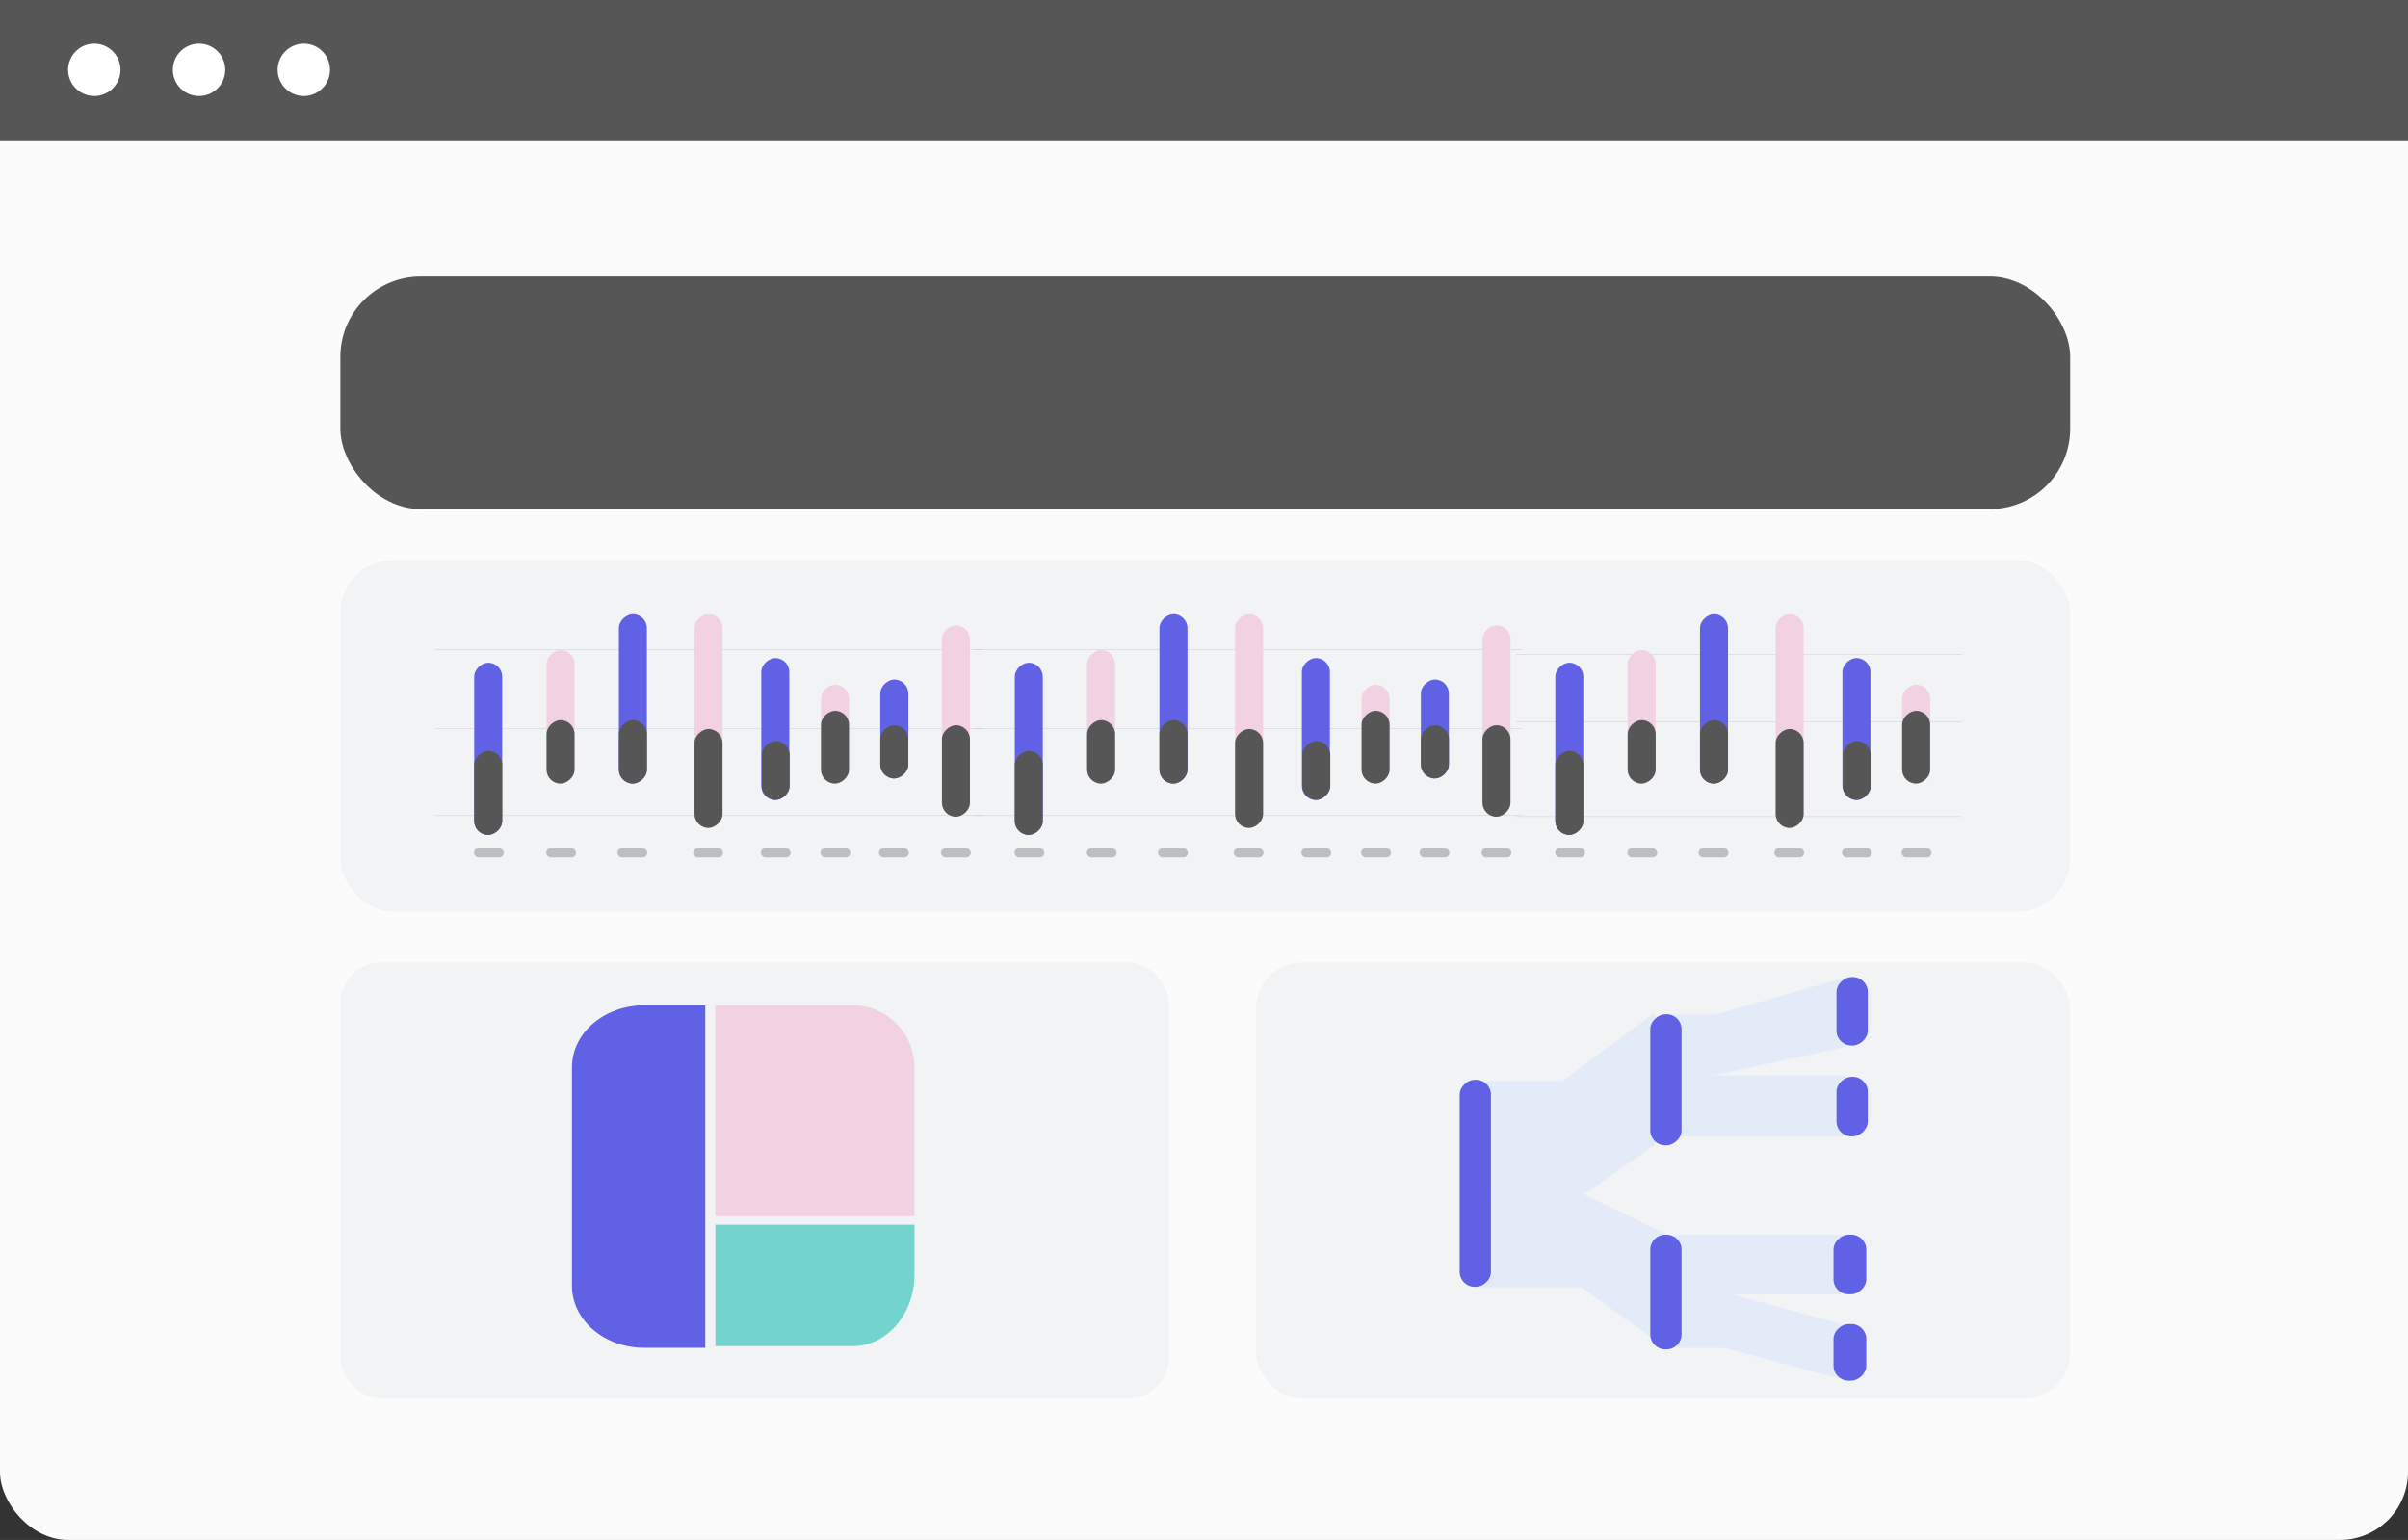 <svg width="566" height="362" viewBox="0 0 566 362" fill="none" xmlns="http://www.w3.org/2000/svg">
<rect x="0" y="0" width="566" height="362" fill="#333333" stroke="none"/>
<rect width="566" height="362" rx="16" fill="#FBFBFB"/>
<rect x="80" y="65" width="406.594" height="54.668" rx="18.901" fill="#565656"/>
<rect x="80" y="131.668" width="406.594" height="82.589" rx="12.354" fill="#F1F3F5"/>
<line x1="102.235" y1="152.768" x2="230.831" y2="152.768" stroke="#CBCBCB" stroke-width="0.11"/>
<line x1="102.235" y1="171.311" x2="230.831" y2="171.311" stroke="#CBCBCB" stroke-width="0.11"/>
<line x1="102.235" y1="191.72" x2="230.831" y2="191.72" stroke="#CBCBCB" stroke-width="0.11"/>
<rect x="111.461" y="196.274" width="40.488" height="6.583" rx="3.292" transform="rotate(-90 111.461 196.274)" fill="#6061E5"/>
<rect x="128.461" y="184.205" width="31.381" height="6.583" rx="3.292" transform="rotate(-90 128.461 184.205)" fill="#F2D1E2"/>
<rect x="111.461" y="196.274" width="19.75" height="6.583" rx="3.292" transform="rotate(-90 111.461 196.274)" fill="#565656"/>
<rect x="128.461" y="184.205" width="14.922" height="6.583" rx="3.292" transform="rotate(-90 128.461 184.205)" fill="#565656"/>
<rect x="145.467" y="184.205" width="39.83" height="6.583" rx="3.292" transform="rotate(-90 145.467 184.205)" fill="#6061E5"/>
<rect x="163.246" y="194.628" width="50.253" height="6.583" rx="3.292" transform="rotate(-90 163.246 194.628)" fill="#F2D1E2"/>
<rect x="178.941" y="188.044" width="33.356" height="6.583" rx="3.292" transform="rotate(-90 178.941 188.044)" fill="#6061E5"/>
<rect x="192.976" y="184.205" width="23.261" height="6.583" rx="3.292" transform="rotate(-90 192.976 184.205)" fill="#F2D1E2"/>
<rect x="206.915" y="182.998" width="23.261" height="6.583" rx="3.292" transform="rotate(-90 206.915 182.998)" fill="#6061E5"/>
<rect x="221.399" y="191.993" width="44.987" height="6.583" rx="3.292" transform="rotate(-90 221.399 191.993)" fill="#F2D1E2"/>
<rect x="145.467" y="184.205" width="14.922" height="6.583" rx="3.292" transform="rotate(-90 145.467 184.205)" fill="#565656"/>
<rect x="163.246" y="194.628" width="23.261" height="6.583" rx="3.292" transform="rotate(-90 163.246 194.628)" fill="#565656"/>
<rect x="179.041" y="188.044" width="13.825" height="6.583" rx="3.292" transform="rotate(-90 179.041 188.044)" fill="#565656"/>
<rect x="192.976" y="184.205" width="17.117" height="6.583" rx="3.292" transform="rotate(-90 192.976 184.205)" fill="#565656"/>
<rect x="206.915" y="182.998" width="12.508" height="6.583" rx="3.292" transform="rotate(-90 206.915 182.998)" fill="#565656"/>
<rect x="221.399" y="191.993" width="21.506" height="6.583" rx="3.292" transform="rotate(-90 221.399 191.993)" fill="#565656"/>
<rect x="111.405" y="199.394" width="7.012" height="2.158" rx="1.079" fill="#BCBEC2"/>
<rect x="128.394" y="199.394" width="7.012" height="2.158" rx="1.079" fill="#BCBEC2"/>
<rect x="145.12" y="199.394" width="7.012" height="2.158" rx="1.079" fill="#BCBEC2"/>
<rect x="162.921" y="199.394" width="7.012" height="2.158" rx="1.079" fill="#BCBEC2"/>
<rect x="178.828" y="199.394" width="7.012" height="2.158" rx="1.079" fill="#BCBEC2"/>
<rect x="192.858" y="199.394" width="7.012" height="2.158" rx="1.079" fill="#BCBEC2"/>
<rect x="206.602" y="199.394" width="7.012" height="2.158" rx="1.079" fill="#BCBEC2"/>
<rect x="221.169" y="199.394" width="7.012" height="2.158" rx="1.079" fill="#BCBEC2"/>
<line x1="229.296" y1="152.768" x2="357.892" y2="152.768" stroke="#CBCBCB" stroke-width="0.11"/>
<line x1="229.296" y1="171.311" x2="357.892" y2="171.311" stroke="#CBCBCB" stroke-width="0.11"/>
<line x1="229.296" y1="191.72" x2="357.892" y2="191.72" stroke="#CBCBCB" stroke-width="0.11"/>
<rect x="238.522" y="196.274" width="40.488" height="6.583" rx="3.292" transform="rotate(-90 238.522 196.274)" fill="#6061E5"/>
<rect x="255.522" y="184.205" width="31.381" height="6.583" rx="3.292" transform="rotate(-90 255.522 184.205)" fill="#F2D1E2"/>
<rect x="238.522" y="196.274" width="19.75" height="6.583" rx="3.292" transform="rotate(-90 238.522 196.274)" fill="#565656"/>
<rect x="255.522" y="184.205" width="14.922" height="6.583" rx="3.292" transform="rotate(-90 255.522 184.205)" fill="#565656"/>
<rect x="272.528" y="184.205" width="39.83" height="6.583" rx="3.292" transform="rotate(-90 272.528 184.205)" fill="#6061E5"/>
<rect x="290.308" y="194.628" width="50.253" height="6.583" rx="3.292" transform="rotate(-90 290.308 194.628)" fill="#F2D1E2"/>
<rect x="306.002" y="188.044" width="33.356" height="6.583" rx="3.292" transform="rotate(-90 306.002 188.044)" fill="#6061E5"/>
<rect x="320.037" y="184.205" width="23.261" height="6.583" rx="3.292" transform="rotate(-90 320.037 184.205)" fill="#F2D1E2"/>
<rect x="333.977" y="182.998" width="23.261" height="6.583" rx="3.292" transform="rotate(-90 333.977 182.998)" fill="#6061E5"/>
<rect x="348.454" y="191.993" width="44.987" height="6.583" rx="3.292" transform="rotate(-90 348.454 191.993)" fill="#F2D1E2"/>
<rect x="272.528" y="184.205" width="14.922" height="6.583" rx="3.292" transform="rotate(-90 272.528 184.205)" fill="#565656"/>
<rect x="290.308" y="194.628" width="23.261" height="6.583" rx="3.292" transform="rotate(-90 290.308 194.628)" fill="#565656"/>
<rect x="306.103" y="188.044" width="13.825" height="6.583" rx="3.292" transform="rotate(-90 306.103 188.044)" fill="#565656"/>
<rect x="320.037" y="184.205" width="17.117" height="6.583" rx="3.292" transform="rotate(-90 320.037 184.205)" fill="#565656"/>
<rect x="333.977" y="182.998" width="12.508" height="6.583" rx="3.292" transform="rotate(-90 333.977 182.998)" fill="#565656"/>
<rect x="348.454" y="191.993" width="21.506" height="6.583" rx="3.292" transform="rotate(-90 348.454 191.993)" fill="#565656"/>
<rect x="238.46" y="199.395" width="7.012" height="2.158" rx="1.079" fill="#BCBEC2"/>
<rect x="255.455" y="199.394" width="7.012" height="2.158" rx="1.079" fill="#BCBEC2"/>
<rect x="272.181" y="199.394" width="7.012" height="2.158" rx="1.079" fill="#BCBEC2"/>
<rect x="289.982" y="199.394" width="7.012" height="2.158" rx="1.079" fill="#BCBEC2"/>
<rect x="305.89" y="199.394" width="7.012" height="2.158" rx="1.079" fill="#BCBEC2"/>
<rect x="319.919" y="199.394" width="7.012" height="2.158" rx="1.079" fill="#BCBEC2"/>
<rect x="333.663" y="199.394" width="7.012" height="2.158" rx="1.079" fill="#BCBEC2"/>
<rect x="348.23" y="199.395" width="7.012" height="2.158" rx="1.079" fill="#BCBEC2"/>
<line x1="356.358" y1="153.849" x2="461.182" y2="153.849" stroke="#CBCBCB" stroke-width="0.11"/>
<line x1="356.358" y1="169.732" x2="461.182" y2="169.732" stroke="#CBCBCB" stroke-width="0.11"/>
<line x1="356.358" y1="191.968" x2="461.182" y2="191.968" stroke="#CBCBCB" stroke-width="0.11"/>
<rect x="365.578" y="196.274" width="40.488" height="6.583" rx="3.292" transform="rotate(-90 365.578 196.274)" fill="#6061E5"/>
<rect x="382.578" y="184.205" width="31.381" height="6.583" rx="3.292" transform="rotate(-90 382.578 184.205)" fill="#F2D1E2"/>
<rect x="365.578" y="196.274" width="19.75" height="6.583" rx="3.292" transform="rotate(-90 365.578 196.274)" fill="#565656"/>
<rect x="382.578" y="184.205" width="14.922" height="6.583" rx="3.292" transform="rotate(-90 382.578 184.205)" fill="#565656"/>
<rect x="399.584" y="184.205" width="39.83" height="6.583" rx="3.292" transform="rotate(-90 399.584 184.205)" fill="#6061E5"/>
<rect x="417.363" y="194.628" width="50.253" height="6.583" rx="3.292" transform="rotate(-90 417.363 194.628)" fill="#F2D1E2"/>
<rect x="433.063" y="188.044" width="33.356" height="6.583" rx="3.292" transform="rotate(-90 433.063 188.044)" fill="#6061E5"/>
<rect x="447.098" y="184.205" width="23.261" height="6.583" rx="3.292" transform="rotate(-90 447.098 184.205)" fill="#F2D1E2"/>
<rect x="399.584" y="184.205" width="14.922" height="6.583" rx="3.292" transform="rotate(-90 399.584 184.205)" fill="#565656"/>
<rect x="417.363" y="194.628" width="23.261" height="6.583" rx="3.292" transform="rotate(-90 417.363 194.628)" fill="#565656"/>
<rect x="433.164" y="188.045" width="13.825" height="6.583" rx="3.292" transform="rotate(-90 433.164 188.045)" fill="#565656"/>
<rect x="447.098" y="184.205" width="17.117" height="6.583" rx="3.292" transform="rotate(-90 447.098 184.205)" fill="#565656"/>
<rect x="365.522" y="199.394" width="7.012" height="2.158" rx="1.079" fill="#BCBEC2"/>
<rect x="382.516" y="199.394" width="7.012" height="2.158" rx="1.079" fill="#BCBEC2"/>
<rect x="399.242" y="199.394" width="7.012" height="2.158" rx="1.079" fill="#BCBEC2"/>
<rect x="417.044" y="199.394" width="7.012" height="2.158" rx="1.079" fill="#BCBEC2"/>
<rect x="432.951" y="199.394" width="7.012" height="2.158" rx="1.079" fill="#BCBEC2"/>
<rect x="446.98" y="199.395" width="7.012" height="2.158" rx="1.079" fill="#BCBEC2"/>
<rect x="80" y="226.257" width="194.755" height="102.503" rx="9.58" fill="#F1F3F5"/>
<path d="M134.442 250.862C134.442 247.007 136.23 243.309 139.413 240.583C142.596 237.857 146.913 236.325 151.414 236.325H165.775V316.838H151.414C146.913 316.838 142.596 315.306 139.413 312.58C136.23 309.854 134.442 306.156 134.442 302.301V250.862Z" fill="#6061E5"/>
<path d="M168.151 316.441H200.466C204.308 316.441 207.992 314.663 210.709 311.499C213.426 308.334 214.952 304.042 214.952 299.567V287.885H168.151V316.441Z" fill="#73D3CD"/>
<path d="M214.952 285.902V250.972C214.952 247.088 213.426 243.362 210.709 240.615C207.992 237.868 204.308 236.325 200.466 236.325H168.151V285.902H214.952Z" fill="#F2D1E2"/>
<rect x="295.256" y="226.257" width="191.338" height="102.503" rx="10.764" fill="#F1F3F5"/>
<path d="M367.2 254.091H344.149V280.439H372.842L388.962 269.089V238.076L367.2 254.091Z" fill="#E4EBF8"/>
<path d="M403.139 238.5H391.753V252.781H402.741L434.115 246.042V229.674L403.139 238.5Z" fill="#E4EBF8"/>
<path d="M405.712 303.895H394.208V316.861H405.309L434.119 324.551V311.585L405.712 303.895Z" fill="#E4EBF8"/>
<path d="M414.026 252.781H392.812V267.135H415.621L434.124 267.135V252.781L414.026 252.781Z" fill="#E4EBF8"/>
<path d="M414.895 290.242H393.501V304.246H416.504L435.163 304.246V290.242L414.895 290.242Z" fill="#E4EBF8"/>
<path d="M371.709 280.439H347.994V302.617H371.709L392.107 317.2V290.346L371.709 280.439Z" fill="#E4EBF8"/>
<rect x="350.449" y="253.831" width="48.664" height="7.352" rx="3.501" transform="rotate(90 350.449 253.831)" fill="#6061E5"/>
<path d="M391.749 290.242C393.683 290.242 395.25 291.809 395.25 293.743L395.25 313.699C395.25 315.632 393.683 317.2 391.749 317.2L391.399 317.2C389.465 317.2 387.898 315.632 387.898 313.699L387.898 293.743C387.898 291.809 389.465 290.242 391.399 290.242L391.749 290.242Z" fill="#6061E5"/>
<rect x="395.25" y="238.426" width="30.809" height="7.352" rx="3.501" transform="rotate(90 395.25 238.426)" fill="#6061E5"/>
<rect x="439.02" y="229.674" width="16.105" height="7.352" rx="3.501" transform="rotate(90 439.02 229.674)" fill="#6061E5"/>
<rect x="439.02" y="253.132" width="14.004" height="7.352" rx="3.501" transform="rotate(90 439.02 253.132)" fill="#6061E5"/>
<rect x="438.667" y="290.242" width="14.004" height="7.702" rx="3.501" transform="rotate(90 438.667 290.242)" fill="#6061E5"/>
<rect x="438.667" y="311.249" width="13.304" height="7.702" rx="3.501" transform="rotate(90 438.667 311.249)" fill="#6061E5"/>
<rect width="566" height="33" fill="#565656"/>
<circle cx="22.165" cy="16.418" r="6.157" fill="white"/>
<circle cx="46.791" cy="16.418" r="6.157" fill="white"/>
<circle cx="71.418" cy="16.418" r="6.157" fill="white"/>
</svg>
